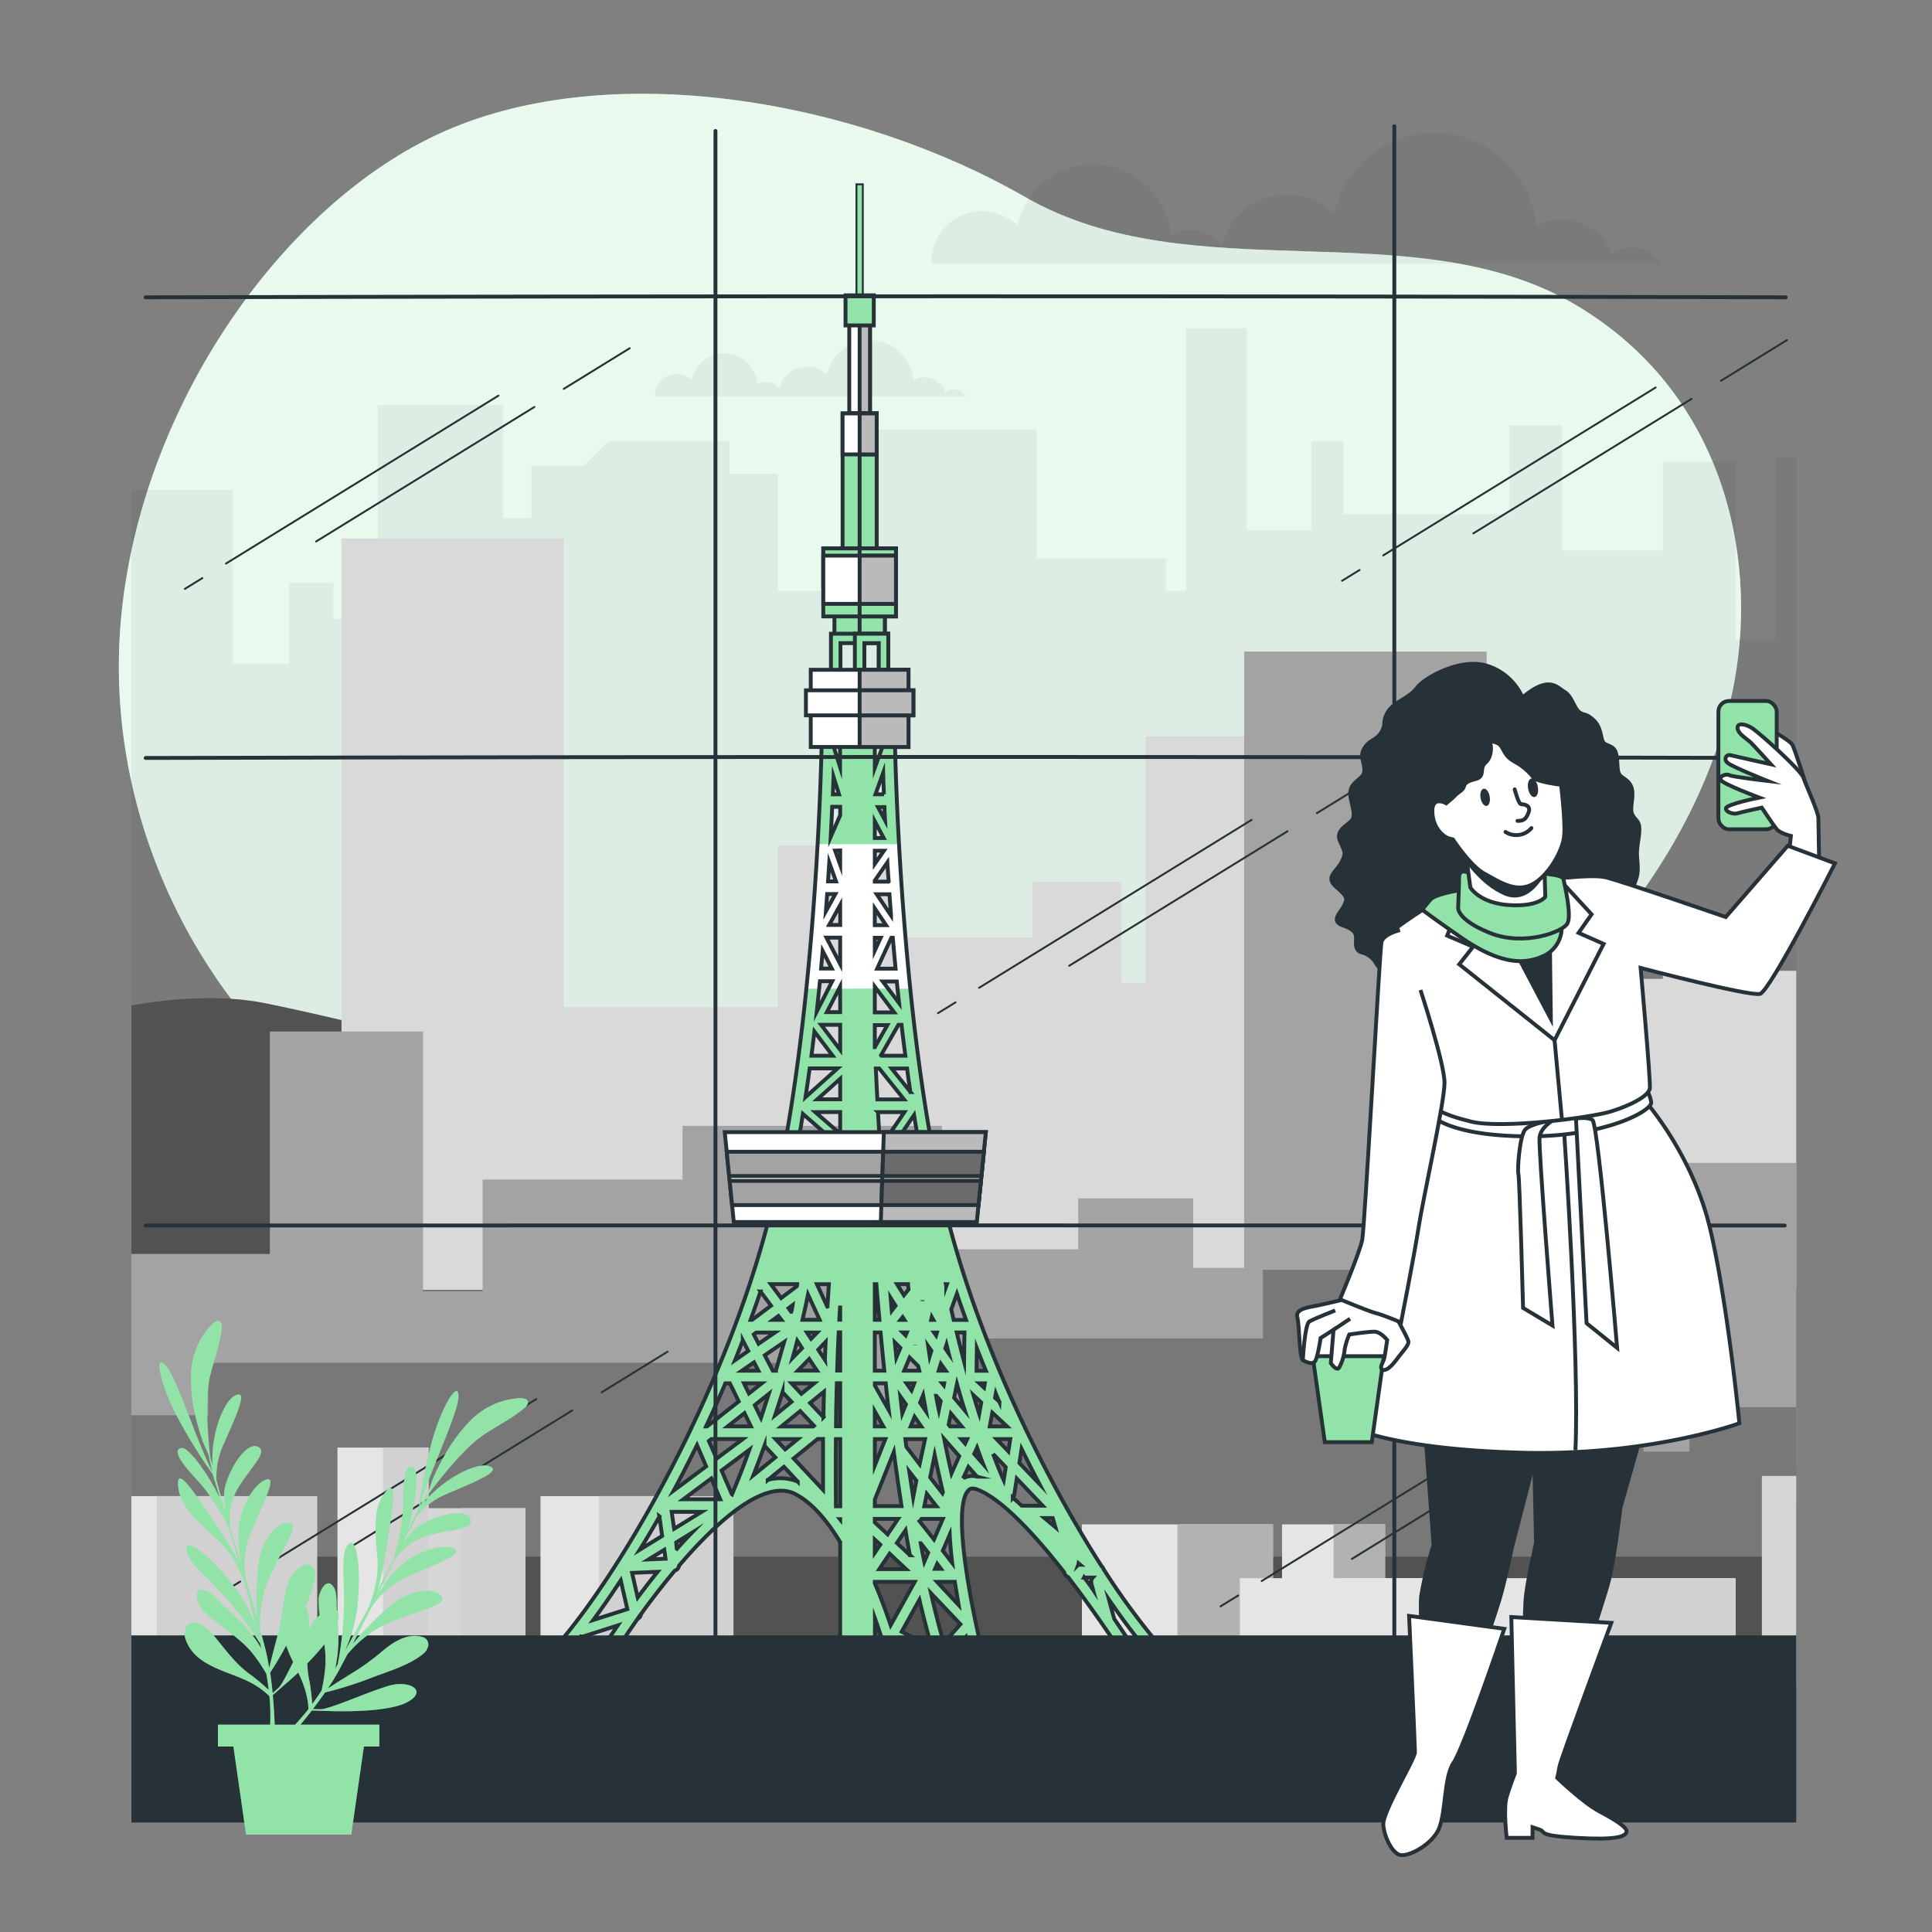 <svg xmlns="http://www.w3.org/2000/svg" viewBox="0 0 500 500"><rect x="0" y="0" width="500" height="500" fill="#808080" stroke="none"/><g id="background-simple"><path d="M100.47,295.92c70.23,57.07,184.88,36.67,255.91-4.26,47.19-27.2,84.1-69.27,92.5-115.4,6.16-33.79-3.64-75.2-41.07-97.34C366.1,54.25,308.5,75.81,265.33,51s-104.76-35.73-148-18S35.76,105.35,31.2,161.54c-2.6,32,6.24,65.56,26.47,94.06,11.12,15.67,26.48,26.82,41.94,39.62Z" style="fill:#92E3A9"></path><path d="M100.47,295.92c70.23,57.07,184.88,36.67,255.91-4.26,47.19-27.2,84.1-69.27,92.5-115.4,6.16-33.79-3.64-75.2-41.07-97.34C366.1,54.25,308.5,75.81,265.33,51s-104.76-35.73-148-18S35.76,105.35,31.2,161.54c-2.6,32,6.24,65.56,26.47,94.06,11.12,15.67,26.48,26.82,41.94,39.62Z" style="fill:#fff;opacity:0.8"></path></g><g id="Clouds"><path d="M422.33,64.06a8.53,8.53,0,0,0-5.24,1.79,13.55,13.55,0,0,0-19.49-7.38,26.52,26.52,0,0,0-52.34-3.19,17.25,17.25,0,0,0-28.9,8.36,10.28,10.28,0,0,0-13.31-2.82,20.12,20.12,0,0,0-39.71-2.42,13.09,13.09,0,0,0-22.27,9.33c0,.17,0,.33,0,.49h188.6A8.6,8.6,0,0,0,422.33,64.06Z" style="opacity:0.05"></path><path d="M246.92,100.78a3.68,3.68,0,0,0-2.23.76,5.81,5.81,0,0,0-8.32-3.15A11.33,11.33,0,0,0,214,97a7.37,7.37,0,0,0-12.34,3.57A4.38,4.38,0,0,0,196,99.4a8.59,8.59,0,0,0-17-1,5.59,5.59,0,0,0-9.51,4c0,.07,0,.14,0,.21h80.53A3.69,3.69,0,0,0,246.92,100.78Z" style="opacity:0.05"></path></g><g id="Landscape"><polygon points="464.86 118.42 459.63 118.42 459.63 165.48 449.18 165.48 449.18 119.47 430.35 119.47 430.35 142.47 404.21 142.47 404.21 110.06 390.61 110.06 390.61 133.06 347.74 133.06 347.74 114.24 339.37 114.24 339.37 137.25 322.64 137.25 322.64 84.96 306.95 84.96 306.95 152.93 301.72 152.93 301.72 144.56 268.26 144.56 268.26 111.1 218.06 111.1 218.06 152.93 201.32 152.93 201.32 122.6 188.78 122.6 188.78 114.24 157.4 114.24 151.13 120.51 137.53 120.51 137.53 134.11 130.21 134.11 130.21 104.83 97.79 104.83 97.79 160.25 86.29 160.25 86.29 150.84 74.79 150.84 74.79 171.76 60.15 171.76 60.15 126.79 34 126.79 34 364.18 464.86 364.18 464.86 118.42" style="opacity:0.05"></polygon><path d="M68.51,259.6c-12-2.39-25.29-1-34.51.59V346.4H138.58V276.33S89.43,263.78,68.51,259.6Z" style="fill:#525252"></path><polygon points="464.86 251.24 453.36 251.24 453.36 238.69 430.35 238.69 430.35 253.33 405.25 253.33 405.25 241.82 362.38 241.82 362.38 190.58 296.49 190.58 296.49 254.37 290.22 254.37 290.22 228.23 267.21 228.23 267.21 242.58 232.76 242.58 232.76 218.82 201.32 218.82 201.32 260.65 145.9 260.65 145.9 139.34 88.38 139.34 88.38 333.85 464.86 333.85 464.86 251.24" style="fill:#d9d9d9"></polygon><rect x="34" y="378.82" width="430.86" height="57.52" style="fill:#525252"></rect><polygon points="431.4 300.96 431.4 315.03 417.8 315.03 417.8 300.96 384.75 300.96 384.75 168.62 321.99 168.62 321.99 328.12 308.78 328.12 308.78 310.13 279.05 310.13 279.05 323.32 244.13 323.32 243.81 291.38 176.65 291.38 176.65 305.27 124.9 305.27 124.9 334.11 109.48 334.11 109.48 266.96 69.84 266.96 69.84 324.52 34 324.52 34 373.69 70.94 373.69 70.94 372.32 99.57 372.32 99.57 374.89 131.5 374.89 131.5 373.69 177.75 373.69 177.75 369.47 244.13 369.47 244.13 372.49 280.15 372.49 280.15 371.29 323.09 371.29 323.09 370.09 373.74 370.09 373.74 389.28 464.86 389.28 464.86 300.96 431.4 300.96" style="fill:#a3a3a3"></polygon><polygon points="464.86 364.18 437.22 364.18 437.22 375.68 425.33 375.68 425.33 352.68 393.76 352.68 393.76 364.18 377.02 364.18 377.02 328.62 326.83 328.62 326.83 346.4 251.52 346.4 251.52 366.27 225.38 366.27 225.38 352.68 53.87 352.68 53.87 366.27 34 366.27 34 402.87 464.86 402.87 464.86 364.18" style="fill:#787878"></polygon><rect x="102.9" y="390.32" width="33.08" height="46.01" style="fill:#d6d6d6"></rect><rect x="119.44" y="390.32" width="16.54" height="46.01" style="fill:#d1d1d1"></rect><rect x="331.79" y="394.51" width="26.67" height="41.83" style="fill:#e5e5e5"></rect><rect x="345.12" y="394.51" width="13.33" height="41.83" style="fill:#b2b2b2"></rect><rect x="280" y="394.51" width="49.45" height="41.83" style="fill:#e5e5e5"></rect><rect x="304.73" y="394.51" width="24.73" height="41.83" style="fill:#b2b2b2"></rect><rect x="320.87" y="408.43" width="53.33" height="27.91" style="fill:#e5e5e5"></rect><rect x="347.54" y="408.43" width="26.67" height="27.91" style="fill:#e5e5e5"></rect><rect x="374.4" y="408.43" width="74.77" height="27.91" style="fill:#e5e5e5"></rect><rect x="411.79" y="408.43" width="37.39" height="27.91" style="fill:#d1d1d1"></rect><rect x="455.97" y="381.96" width="8.89" height="54.38" style="fill:#d6d6d6"></rect><rect x="87.34" y="374.64" width="23.56" height="61.7" style="fill:#e5e5e5"></rect><rect x="99.12" y="374.64" width="11.78" height="61.7" style="fill:#d1d1d1"></rect><rect x="139.88" y="387.19" width="30.32" height="49.15" style="fill:#e5e5e5"></rect><rect x="155.04" y="387.19" width="34.78" height="49.15" style="fill:#d1d1d1"></rect><rect x="34" y="387.19" width="24.69" height="49.15" style="fill:#e5e5e5"></rect><rect x="40.59" y="387.19" width="41.51" height="49.15" style="fill:#d1d1d1"></rect></g><g id="senso-ji-temple"><rect x="219.79" y="82.76" width="5.36" height="24.15" style="fill:#fff;stroke:#263238;stroke-miterlimit:10"></rect><rect x="222.47" y="82.76" width="2.68" height="24.15" style="fill:#bababa;stroke:#263238;stroke-miterlimit:10"></rect><rect x="218.06" y="107" width="8.83" height="35.2" style="fill:#92E3A9;stroke:#263238;stroke-miterlimit:10"></rect><rect x="222.47" y="107" width="4.41" height="35.2" style="fill:#92E3A9;stroke:#263238;stroke-miterlimit:10"></rect><rect x="213.07" y="141.93" width="18.81" height="9.81" style="fill:#92E3A9;stroke:#263238;stroke-miterlimit:10"></rect><rect x="222.47" y="141.93" width="9.4" height="9.81" style="fill:#92E3A9;stroke:#263238;stroke-miterlimit:10"></rect><rect x="215.95" y="141.93" width="13.05" height="23.13" style="fill:#92E3A9;stroke:#263238;stroke-miterlimit:10"></rect><rect x="222.47" y="141.93" width="6.52" height="23.13" style="fill:#92E3A9;stroke:#263238;stroke-miterlimit:10"></rect><rect x="213.07" y="141.93" width="18.81" height="17.6" style="fill:#92E3A9;stroke:#263238;stroke-miterlimit:10"></rect><rect x="222.47" y="141.93" width="9.4" height="17.6" style="fill:#92E3A9;stroke:#263238;stroke-miterlimit:10"></rect><rect x="213.07" y="143.8" width="18.81" height="12.48" style="fill:#fff;stroke:#263238;stroke-miterlimit:10"></rect><rect x="222.47" y="143.8" width="9.4" height="12.48" style="fill:#bababa;stroke:#263238;stroke-miterlimit:10"></rect><path d="M229.89,176H215.05V164h14.84Zm-12.38-2.46h9.92v-7.1h-9.92Z" style="fill:#92E3A9;stroke:#263238;stroke-miterlimit:10"></path><path d="M229.89,176h-8.65V164h8.65Zm-6.19-2.46h3.73v-7.1H223.7Z" style="fill:#92E3A9;stroke:#263238;stroke-miterlimit:10"></path><rect x="218.06" y="107" width="8.83" height="10.6" style="fill:#fff;stroke:#263238;stroke-miterlimit:10"></rect><rect x="222.47" y="107" width="4.41" height="10.6" style="fill:#bababa;stroke:#263238;stroke-miterlimit:10"></rect><rect x="221.65" y="47.7" width="1.64" height="29.71" style="fill:#92E3A9;stroke:#263238;stroke-miterlimit:10;stroke-width:0.5px"></rect><rect x="218.82" y="76.43" width="7.31" height="7.79" style="fill:#92E3A9;stroke:#263238;stroke-miterlimit:10"></rect><path d="M295,424.84h4.25a183.91,183.91,0,0,1-13.65-18.74,1.56,1.56,0,0,0-.49-.75c-15.78-24.58-33.39-60.88-41.3-96C232.52,259.29,231.58,190.64,231.57,190l-3.28,0c0,.09,0,1.26.06,3.35l-1.95,5.36V185.48h-9v13l-1.51-4.78h0c.06-2.28.08-3.59.08-3.68l-3.28,0c0,.69-.95,69.33-12.27,119.45C190,355.62,162.72,404,145,424.84h4.25l1.07-1.35a1.57,1.57,0,0,0,.3.05,1.42,1.42,0,0,0,.5-.08l8.75-2.8c-1.46,2.13-2.44,3.63-2.79,4.18H161c1.16-1.76,2.52-3.75,4-5.87a1.62,1.62,0,0,0,.9-1.25c2.57-3.56,5.54-7.43,8.72-11.22a1.59,1.59,0,0,0,1.12-1.31c10.25-12,22.36-22.53,30.07-18.53,4.4,2.28,8.29,6.92,11.63,12.45v25.73h9v-6c.76,2.12,1.43,4.14,2,6h10l-5.09-2.55,4.6-8.27c.89,3.85,1.82,7.47,2.8,10.82h3.42c-1.13-3.8-2.2-8-3.22-12.49l7.6,8-4,4.53h4.36l1.05-1.21c.09.41.18.82.27,1.21h3.38c-3.68-16-6.74-35.81-2.86-39.29.22-.2.74-.66,2.25-.07,6.47,2.53,15.07,12,22.41,21.38a1.6,1.6,0,0,0,1,1.24c3.5,4.54,6.66,9,9.1,12.51l0,0c1.11,1.61,2.07,3,2.84,4.19h3.94c-.85-1.3-2.2-3.36-3.93-5.88L287,414C289.8,418.08,292.5,421.71,295,424.84Zm-42.87-48.58.73-1.61c.56,1.56,1.09,3,1.58,4.24ZM243.5,406H242l.55-1.28Zm-17.1-7.55,1.41,1.31-1.41,2.07Zm-21-21,6.21-5.05H213c0,5.26,0,9.82,0,13.16Zm-16,9.26-2.65-6.15,7.17-5.35C192,380.64,190.31,384.67,189.44,386.74Zm-14.25,14.08L175,399.2l4-2.48C177.75,398,176.49,399.37,175.19,400.82Zm-4.51-8.37.73,5.08-5.8,3.57Q168.15,396.94,170.68,392.45ZM180.39,374l2.36,5.5-8.39,6.25C176.4,382,178.41,378,180.39,374Zm11.85-27.11,1.41,2.73L190.24,352Q191.26,349.45,192.24,346.9Zm19.88-5.33h-4.44c.51-2.15,1-4.33,1.43-6.52Zm1,25.21-3.47-3.68,3.59-2.93C213.18,362.43,213.14,364.64,213.11,366.78ZM206.33,347l1.24,1.9-2.43,2.51C205.55,350,205.94,348.48,206.33,347Zm2.52-2.14h2.63l-1.57,1.62Zm.57,6.85,2,3h-4.92Zm1.27,6.31-3.3,2.69L204.86,358Zm2.8-6.1-1.73-2.63,1.91-2C213.6,348.84,213.54,350.37,213.49,351.91Zm-12.7,2.82H200l-2.07-4,5-3.42C202.19,349.82,201.5,352.32,200.79,354.73Zm-4.52,0H192l3.15-2.16Zm6.25,5.58,2.32,2.47-4.23,3.44C201.24,364.33,201.88,362.35,202.52,360.31Zm4.57,4.87,3.58,3.81-.19.16h-8.26Zm7-27.06-2.67-5.78h3.09C214.4,334.21,214.27,336.15,214.14,338.12Zm-9.35,1.35-.67-.91,1.06-.8C205.06,338.33,204.92,338.9,204.79,339.47Zm-2.52,2.1h-2.14l1.37-1Zm-1.67,3.28-4.23,2.9-1.24-2.42.64-.48ZM197.15,358l-3.33,2.62L192.54,358Zm1.79,2.77c-.69,2.15-1.36,4.21-2,6.17l-1.61-3.3Zm-4.61,8.37h-6l4.34-3.42Zm-2.08,3.28-6.79,5.06-2-4.55.65-.51Zm-18.42,18.84h7.76l-7.13,4.39ZM186.4,388h-9.53l7.22-5.38Zm-14.49,13.09.33,2.3-4.38.19Zm25.94-26.92,2.8,3-5.66,4.6C195.84,379.59,196.81,377,197.85,374.16Zm2.87-1.73h5.73l-3.25,2.65Zm15.61,17.38c0-2.88-.08-9.32,0-17.38h1.12v17.38Zm1.11-45v9.88h-.78c.1-3.28.23-6.61.39-9.88Zm-.22-3.28c.06-1.23.14-2.44.22-3.64v3.64Zm.22,16.44v11.14h-1.08c0-3.53.11-7.29.21-11.14Zm0-118.6h-2.85l2.85-5.16Zm0,3.28v6.84l-3.55-6.84Zm0,19.28H214l3.41-6.61Zm0,3.28v6.49l-4.94-6.49Zm0-45.12v3.71l-1.32-3.67,0,0Zm0-9.12-2.45,5.6c.15-2.76.27-5.35.38-7.77h2.07Zm-1.08,17.12H214.3c.11-1.67.21-3.29.31-4.88Zm-.17,3.28-2.44,4.43c.11-1.5.22-3,.32-4.43Zm-.93,19.28h-2.77c.14-1.53.28-3,.41-4.55Zm.12,3.28-4,7.84q.43-4,.82-7.84Zm.11,19.28H210c.27-2.09.52-4.17.77-6.25Zm1.27,3.28-8.3,7.44q.57-3.71,1.08-7.44Zm.68,2.7v5.3h-5.92Zm0,8.59v5.63L211,287.82Zm15.87-22.57q.47,4,1,8h-6.2l-.1-.12,4.49-7.88Zm25.35,97.6-1.15-1.07.2-1.09C258,361.41,258.34,362.14,258.66,362.85Zm13.79,30.06.69,2.36-2.82-2.36ZM231.06,242.69q.33,3.93.72,8H227l3.68-8ZM226.4,271v-5.7h3.25l-3.24,5.7Zm0-9v-6.63l5,6.63Zm0-16v-3.3h1.52Zm12.37,90.59,0,.13,0-.23ZM249.68,365l-2.75-3.28.73-3.52C248.35,360.63,249,362.89,249.68,365Zm6.47,4.15.66-3.54,3.8,3.54Zm-2.73-3.27c-.48-1.52-1-3.1-1.48-4.79l2,1.87Zm-9.17-7.38-.41-.49h.51Zm-7.92,29c-.33-2.17-.65-4.39-1-6.63l1.82,2.33Zm3.53-.89,2.5,3.21h-3.15ZM226.4,365.27l2.19,3.88H226.4Zm12.5-4.18c.25,1.41.5,2.79.74,4.14L238.11,363Zm-3-1.26L234.6,358h2Zm2-5.1H234l1.42-3.39,2.21,2.21Zm-5.93-3.43c-.13-1.29-.25-2.58-.38-3.88l1.42,1.42Zm2.48,12.16-.94,2.3c-.16-1.44-.33-2.89-.49-4.35Zm2.24,3.2,1.73,2.49h-2.74Zm.2-18.58,0-.05v.08Zm-2.2-3.23-.31.72-.72-.72Zm-.12,29.58c-.09-.67-.17-1.33-.26-2h5.09L238,378.94Zm7.74-13.19,1.14,1.36-.48,2.31C242.7,363.71,242.48,362.49,242.26,361.24Zm.63-6.51.54-1.78,1.27,1.78ZM240.6,351c-.13-.85-.25-1.72-.38-2.59l.82,1.16Zm1.14-6.14h.74l-.22.74Zm-.75-3.28.16-.72.4.72Zm-6.93,0h-1l.55-.69Zm-3.27-2.39c-.1-1.09-.19-2.18-.28-3.27l1.26,2ZM230,364.92l-3.58-6.34V358h2.81C229.46,360.34,229.71,362.64,230,364.92Zm-3.58,7.51h2.71l-2.71,6.77Zm0,15.63,4.9-12.28c.63,4.81,1.3,9.5,2,14H226.4Zm9.08,14.42-3.38-3.16,2.23-3.28C234.7,398.23,235.09,400.38,235.48,402.48Zm2.81-3.07,1.9,2.42-1,2.34C238.88,402.62,238.58,401,238.29,399.41Zm-.32-5.72a1.64,1.64,0,0,0,.51-.6H244l-2.29,5.31Zm5.92-7.25-3.18-4.08,1.16-5.8c.79,3.77,1.52,7,2.13,9.63Zm1.6-17.76.59-2.86,2.78,3.33h-3Zm15.95,3.75-.5,3.18-3.05-3.18Zm2.92,2.55q2.26,4.59,4.57,9l-5.14-5.37Zm-9.7-15.84L253.45,358h1.42Zm-5.18-6.79q-.94-3.56-1.9-7.5h2ZM244.65,349l.31-1c.19.76.37,1.51.56,2.24ZM233.93,335.2l-1.79-2.86H235c0,.45.09.9.14,1.35Zm-5.07,19.53H226.4v-9.88h1.49C228.2,348.17,228.53,351.47,228.86,354.73Zm-2.46-13.16v-9.23h.4q.38,4.64.8,9.23Zm.83-53.75h6.83l-6.3,9.26C227.58,294,227.4,290.88,227.23,287.82Zm-.17-3.29c-.14-2.69-.27-5.35-.4-8h.9l6.41,8ZM228.45,254h3.64c.19,1.86.39,3.74.6,5.62Zm2.15-17.06-3.7-5.5h3.29C230.32,233.2,230.46,235.05,230.6,236.91Zm-.63-8.78H226.4v-.27l3.25-4.69C229.75,224.79,229.85,226.43,230,228.13Zm-1.27-11.29h-2.3v-4.3Zm-1.48-8h1.68c0,1.11.1,2.26.16,3.45Zm1.55,11.29-2.37,3.4v-3.4Zm.54,19.28H226.4v-4.32ZM226.4,393.09h6l-2.68,4L226.4,394Zm3.84,9,4.24,4h-6.93Zm15.55-4.93c.11,2.33.34,4.8.65,7.33L244,401.33Zm.46-15.86c-.58-2.59-1.22-5.56-1.88-8.85h0l3.87,4.4Zm2.54-8.85h1.51l-.52,1.13Zm8.22,3.83,3.28,3.42-.53,3.36C259,381.41,258.1,379.15,257,376.26Zm5.47,10.54.66-4.15,6.69,7h-5.41c-.78-.73-1.55-1.42-2.31-2.06A1.63,1.63,0,0,0,262.48,386.8Zm16.57,18.14a2,2,0,0,0,.09-.35l.42.35Zm-26.32-50.21.08-5.8c.77,1.95,1.54,3.88,2.34,5.8Zm-5.92-13.16c-.21-.89-.42-1.83-.62-2.75l1.46-4q1.14,3.39,2.36,6.75Zm-1.74-9.23-.18.5c0-.17-.08-.33-.11-.5ZM241,311.55l-12.27.55c-.33-4.88-.62-9.73-.91-14.55l1.8,1.22,6.94-10.2c1.19,7.38,2.55,14.65,4.11,21.56Zm-5.35-28.91-4.89-6.11h4C235,278.57,235.31,280.61,235.61,282.64Zm-6.85-77.08h-2.23l2-5.56C228.61,201.68,228.67,203.53,228.76,205.56Zm-11.66,0h-1.59c.06-1.61.12-3.11.17-4.51ZM203.63,310.13c1.58-7,3-14.37,4.16-21.85l9.65,8.44V312.6l-14.54.65C203.15,312.21,203.4,311.17,203.63,310.13Zm2.69,22.21c0,.18-.08.36-.11.54l-4.05,3.05-2.67-3.59Zm-9.51,1.89,2.73,3.67-4.87,3.67h-.42C195.14,339.13,196,336.69,196.81,334.23ZM187.73,358h1.16l2.29,4.7L183,369.15h-.28Q185.3,363.69,187.73,358Zm-27.08,51,1.7,7.44-8.8,2.81C155.84,416.13,158.22,412.7,160.65,409Zm2.93-1.94,6.6-.28c-1.86,2.3-3.59,4.55-5.15,6.65Zm35.1-24,4.21-3.44,3.56,3.81A12.21,12.21,0,0,0,198.68,383Zm18.68,10.09h.08v.1Zm13.14,27.45c-1.13-3.37-2.49-7.09-4.1-10.86v-.36h10.33Zm12-11.22h4.34a1.17,1.17,0,0,0,.26,0c.32,2,.67,4,1,6Zm6.74-26.75,1.39-3,2.22,2.52A4.86,4.86,0,0,0,249.27,382.57Zm31.31,25.65h2.27a1.66,1.66,0,0,0-.37,1.52l.43,1.61C282.16,410.33,281.38,409.28,280.58,408.22Z" style="fill:#92E3A9"></path><path d="M226.4,255.83v-.49l.37.49h3.09L228.45,254h3.64c.07.62.14,1.24.2,1.86h3.29c-1.4-13.67-2.32-26.63-2.92-37.38H211.6c-.6,10.75-1.51,23.71-2.91,37.38H212c.06-.61.13-1.24.19-1.86h3.21l-1,1.86h2.77l.25-.47v.47Zm4.66-13.14q.33,3.93.72,8H227l3.68-8Zm-.46-5.78-3.7-5.5h3.29C230.32,233.2,230.46,235.05,230.6,236.91Zm-4.2-16.78h2.37l-2.37,3.4Zm0,7.73,3.25-4.69c.1,1.61.2,3.26.32,5H226.4Zm0,7.23,2.91,4.32H226.4Zm0,7.6h1.52L226.4,246Zm-9-3.28h-2.85l2.85-5.16Zm-1.3-19.28h1.3v3.71l-1.32-3.67Zm-1.53,3.12,1.75,4.88H214.3C214.41,226.46,214.51,224.84,214.61,223.25Zm-.54,8.16h2.12l-2.44,4.43C213.86,234.34,214,232.86,214.07,231.41Zm-1.58,19.28c.14-1.53.28-3,.41-4.55l2.36,4.55Zm1.4-8h3.55v6.84Z" style="fill:#fff"></path><path d="M295,424.84h4.25a183.91,183.91,0,0,1-13.65-18.74,1.56,1.56,0,0,0-.49-.75c-15.78-24.58-33.39-60.88-41.3-96C232.52,259.29,231.58,190.64,231.57,190l-3.28,0c0,.09,0,1.26.06,3.35l-1.95,5.36V185.48h-9v13l-1.51-4.78h0c.06-2.28.08-3.59.08-3.68l-3.28,0c0,.69-.95,69.33-12.27,119.45C190,355.62,162.72,404,145,424.84h4.25l1.07-1.35a1.57,1.57,0,0,0,.3.05,1.42,1.42,0,0,0,.5-.08l8.75-2.8c-1.46,2.13-2.44,3.63-2.79,4.18H161c1.16-1.76,2.52-3.75,4-5.87a1.62,1.62,0,0,0,.9-1.25c2.57-3.56,5.54-7.43,8.72-11.22a1.59,1.59,0,0,0,1.12-1.31c10.25-12,22.36-22.53,30.07-18.53,4.4,2.28,8.29,6.92,11.63,12.45v25.73h9v-6c.76,2.12,1.43,4.14,2,6h10l-5.09-2.55,4.6-8.27c.89,3.85,1.82,7.47,2.8,10.82h3.42c-1.13-3.8-2.2-8-3.22-12.49l7.6,8-4,4.53h4.36l1.05-1.21c.09.41.18.82.27,1.21h3.38c-3.68-16-6.74-35.81-2.86-39.29.22-.2.74-.66,2.25-.07,6.47,2.53,15.07,12,22.41,21.38a1.6,1.6,0,0,0,1,1.24c3.5,4.54,6.66,9,9.1,12.51l0,0c1.11,1.61,2.07,3,2.84,4.19h3.94c-.85-1.3-2.2-3.36-3.93-5.88L287,414C289.8,418.08,292.5,421.71,295,424.84Zm-42.87-48.58.73-1.61c.56,1.56,1.09,3,1.58,4.24ZM243.5,406H242l.55-1.28Zm-17.1-7.55,1.41,1.31-1.41,2.07Zm-21-21,6.21-5.05H213c0,5.26,0,9.82,0,13.16Zm-16,9.26-2.65-6.15,7.17-5.35C192,380.64,190.31,384.67,189.44,386.74Zm-14.25,14.08L175,399.2l4-2.48C177.75,398,176.49,399.37,175.19,400.82Zm-4.51-8.37.73,5.08-5.8,3.57Q168.15,396.94,170.68,392.45ZM180.39,374l2.36,5.5-8.39,6.25C176.4,382,178.41,378,180.39,374Zm11.85-27.11,1.41,2.73L190.24,352Q191.26,349.45,192.24,346.9Zm19.88-5.33h-4.44c.51-2.15,1-4.33,1.43-6.52Zm1,25.21-3.47-3.68,3.59-2.93C213.18,362.43,213.14,364.64,213.11,366.78ZM206.33,347l1.24,1.9-2.43,2.51C205.55,350,205.94,348.48,206.33,347Zm2.52-2.14h2.63l-1.57,1.62Zm.57,6.85,2,3h-4.92Zm1.27,6.31-3.3,2.69L204.86,358Zm2.8-6.1-1.73-2.63,1.91-2C213.6,348.84,213.54,350.37,213.49,351.91Zm-12.7,2.82H200l-2.07-4,5-3.42C202.19,349.82,201.5,352.32,200.79,354.73Zm-4.52,0H192l3.15-2.16Zm6.25,5.58,2.32,2.47-4.23,3.44C201.24,364.33,201.88,362.35,202.52,360.31Zm4.57,4.87,3.58,3.81-.19.16h-8.26Zm7-27.06-2.67-5.78h3.09C214.4,334.21,214.27,336.15,214.14,338.12Zm-9.35,1.35-.67-.91,1.06-.8C205.06,338.33,204.92,338.9,204.79,339.47Zm-2.52,2.1h-2.14l1.37-1Zm-1.67,3.28-4.23,2.9-1.24-2.42.64-.48ZM197.15,358l-3.33,2.62L192.54,358Zm1.79,2.77c-.69,2.15-1.36,4.21-2,6.17l-1.61-3.3Zm-4.61,8.37h-6l4.34-3.42Zm-2.08,3.28-6.79,5.06-2-4.55.65-.51Zm-18.42,18.84h7.76l-7.13,4.39ZM186.4,388h-9.53l7.22-5.38Zm-14.49,13.09.33,2.3-4.38.19Zm25.94-26.92,2.8,3-5.66,4.6C195.84,379.59,196.81,377,197.85,374.16Zm2.87-1.73h5.73l-3.25,2.65Zm15.61,17.38c0-2.88-.08-9.32,0-17.38h1.12v17.38Zm1.11-45v9.88h-.78c.1-3.28.23-6.61.39-9.88Zm-.22-3.28c.06-1.23.14-2.44.22-3.64v3.64Zm.22,16.44v11.14h-1.08c0-3.53.11-7.29.21-11.14Zm0-118.6h-2.85l2.85-5.16Zm0,3.28v6.84l-3.55-6.84Zm0,19.28H214l3.41-6.61Zm0,3.28v6.49l-4.94-6.49Zm0-45.12v3.71l-1.32-3.67,0,0Zm0-9.12-2.45,5.6c.15-2.76.27-5.35.38-7.77h2.07Zm-1.08,17.12H214.3c.11-1.67.21-3.29.31-4.88Zm-.17,3.28-2.44,4.43c.11-1.5.22-3,.32-4.43Zm-.93,19.28h-2.77c.14-1.53.28-3,.41-4.55Zm.12,3.28-4,7.84q.43-4,.82-7.84Zm.11,19.28H210c.27-2.09.52-4.17.77-6.25Zm1.27,3.28-8.3,7.44q.57-3.71,1.08-7.44Zm.68,2.7v5.3h-5.92Zm0,8.59v5.63L211,287.82Zm15.87-22.57q.47,4,1,8h-6.2l-.1-.12,4.49-7.88Zm25.35,97.6-1.15-1.07.2-1.09C258,361.41,258.34,362.14,258.66,362.85Zm13.79,30.06.69,2.36-2.82-2.36ZM231.06,242.69q.33,3.93.72,8H227l3.68-8ZM226.4,271v-5.7h3.25l-3.24,5.7Zm0-9v-6.63l5,6.63Zm0-16v-3.3h1.52Zm12.37,90.59,0,.13,0-.23ZM249.68,365l-2.75-3.28.73-3.52C248.35,360.63,249,362.89,249.68,365Zm6.47,4.15.66-3.54,3.8,3.54Zm-2.73-3.27c-.48-1.52-1-3.1-1.48-4.79l2,1.87Zm-9.17-7.38-.41-.49h.51Zm-7.92,29c-.33-2.17-.65-4.39-1-6.63l1.82,2.33Zm3.53-.89,2.5,3.21h-3.15ZM226.4,365.27l2.19,3.88H226.4Zm12.5-4.18c.25,1.41.5,2.79.74,4.14L238.11,363Zm-3-1.26L234.6,358h2Zm2-5.1H234l1.42-3.39,2.21,2.21Zm-5.93-3.43c-.13-1.29-.25-2.58-.38-3.88l1.42,1.42Zm2.48,12.16-.94,2.3c-.16-1.44-.33-2.89-.49-4.35Zm2.24,3.2,1.73,2.49h-2.74Zm.2-18.58,0-.05v.08Zm-2.2-3.23-.31.72-.72-.72Zm-.12,29.58c-.09-.67-.17-1.33-.26-2h5.09L238,378.94Zm7.74-13.19,1.14,1.36-.48,2.31C242.7,363.71,242.48,362.49,242.26,361.24Zm.63-6.51.54-1.78,1.27,1.78ZM240.6,351c-.13-.85-.25-1.72-.38-2.59l.82,1.16Zm1.14-6.14h.74l-.22.74Zm-.75-3.28.16-.72.4.72Zm-6.93,0h-1l.55-.69Zm-3.27-2.39c-.1-1.09-.19-2.18-.28-3.27l1.26,2ZM230,364.92l-3.58-6.34V358h2.81C229.46,360.34,229.71,362.64,230,364.92Zm-3.58,7.51h2.71l-2.71,6.77Zm0,15.63,4.9-12.28c.63,4.81,1.3,9.5,2,14H226.4Zm9.08,14.42-3.38-3.16,2.23-3.28C234.7,398.23,235.09,400.38,235.48,402.48Zm2.81-3.07,1.9,2.42-1,2.34C238.88,402.62,238.58,401,238.29,399.41Zm-.32-5.72a1.64,1.64,0,0,0,.51-.6H244l-2.29,5.31Zm5.92-7.25-3.18-4.08,1.16-5.8c.79,3.77,1.52,7,2.13,9.63Zm1.6-17.76.59-2.86,2.78,3.33h-3Zm15.95,3.75-.5,3.18-3.05-3.18Zm2.92,2.55q2.26,4.59,4.57,9l-5.14-5.37Zm-9.7-15.84L253.45,358h1.42Zm-5.18-6.79q-.94-3.56-1.9-7.5h2ZM244.65,349l.31-1c.19.76.37,1.51.56,2.24ZM233.93,335.2l-1.79-2.86H235c0,.45.09.9.14,1.35Zm-5.07,19.53H226.4v-9.88h1.49C228.2,348.17,228.53,351.47,228.86,354.73Zm-2.46-13.16v-9.23h.4q.38,4.64.8,9.23Zm.83-53.75h6.83l-6.3,9.26C227.58,294,227.4,290.88,227.23,287.82Zm-.17-3.29c-.14-2.69-.27-5.35-.4-8h.9l6.41,8ZM228.45,254h3.64c.19,1.86.39,3.74.6,5.62Zm2.15-17.06-3.7-5.5h3.29C230.32,233.2,230.46,235.05,230.6,236.91Zm-.63-8.78H226.4v-.27l3.25-4.69C229.75,224.79,229.85,226.43,230,228.13Zm-1.27-11.29h-2.3v-4.3Zm-1.48-8h1.68c0,1.11.1,2.26.16,3.45Zm1.55,11.29-2.37,3.4v-3.4Zm.54,19.28H226.4v-4.32ZM226.4,393.09h6l-2.68,4L226.4,394Zm3.84,9,4.24,4h-6.93Zm15.55-4.93c.11,2.33.34,4.8.65,7.33L244,401.33Zm.46-15.86c-.58-2.59-1.22-5.56-1.88-8.85h0l3.87,4.4Zm2.54-8.85h1.51l-.52,1.13Zm8.22,3.83,3.28,3.42-.53,3.36C259,381.41,258.1,379.15,257,376.26Zm5.47,10.54.66-4.15,6.69,7h-5.41c-.78-.73-1.55-1.42-2.31-2.06A1.63,1.63,0,0,0,262.48,386.8Zm16.57,18.14a2,2,0,0,0,.09-.35l.42.35Zm-26.32-50.21.08-5.8c.77,1.95,1.54,3.88,2.34,5.8Zm-5.92-13.16c-.21-.89-.42-1.83-.62-2.75l1.46-4q1.14,3.39,2.36,6.75Zm-1.74-9.23-.18.5c0-.17-.08-.33-.11-.5ZM241,311.55l-12.27.55c-.33-4.88-.62-9.73-.91-14.55l1.8,1.22,6.94-10.2c1.19,7.38,2.55,14.65,4.11,21.56Zm-5.35-28.91-4.89-6.11h4C235,278.57,235.31,280.61,235.61,282.64Zm-6.85-77.08h-2.23l2-5.56C228.61,201.68,228.67,203.53,228.76,205.56Zm-11.66,0h-1.59c.06-1.61.12-3.11.17-4.51ZM203.63,310.13c1.58-7,3-14.37,4.16-21.85l9.65,8.44V312.6l-14.54.65C203.15,312.21,203.4,311.17,203.63,310.13Zm2.69,22.21c0,.18-.08.36-.11.54l-4.05,3.05-2.67-3.59Zm-9.51,1.89,2.73,3.67-4.87,3.67h-.42C195.14,339.13,196,336.69,196.81,334.23ZM187.73,358h1.16l2.29,4.7L183,369.15h-.28Q185.3,363.69,187.73,358Zm-27.08,51,1.7,7.44-8.8,2.81C155.84,416.13,158.22,412.7,160.65,409Zm2.93-1.94,6.6-.28c-1.86,2.3-3.59,4.55-5.15,6.65Zm35.1-24,4.21-3.44,3.56,3.81A12.21,12.21,0,0,0,198.68,383Zm18.68,10.09h.08v.1Zm13.14,27.45c-1.13-3.37-2.49-7.09-4.1-10.86v-.36h10.33Zm12-11.22h4.34a1.17,1.17,0,0,0,.26,0c.32,2,.67,4,1,6Zm6.74-26.75,1.39-3,2.22,2.52A4.86,4.86,0,0,0,249.27,382.57Zm31.31,25.65h2.27a1.66,1.66,0,0,0-.37,1.52l.43,1.61C282.16,410.33,281.38,409.28,280.58,408.22Z" style="fill:none;stroke:#263238;stroke-miterlimit:10"></path><rect x="209.82" y="173.34" width="25.3" height="19.98" style="fill:#fff;stroke:#263238;stroke-miterlimit:10"></rect><rect x="222.47" y="173.34" width="12.65" height="19.98" style="fill:#bababa;stroke:#263238;stroke-miterlimit:10"></rect><rect x="208.57" y="178.65" width="27.81" height="6.48" style="fill:#fff;stroke:#263238;stroke-miterlimit:10"></rect><rect x="222.47" y="178.65" width="13.91" height="6.48" style="fill:#bababa;stroke:#263238;stroke-miterlimit:10"></rect><polygon points="252.78 316.26 255.13 292.99 187.56 292.99 189.9 316.26 252.78 316.26" style="fill:#fff;stroke:#263238;stroke-miterlimit:10"></polygon><polygon points="188.07 298.08 188.7 304.35 253.99 304.35 254.62 298.08 188.07 298.08" style="fill:#a3a3a3;stroke:#263238;stroke-miterlimit:10"></polygon><polygon points="253.23 311.87 253.86 305.6 188.83 305.6 189.46 311.87 253.23 311.87" style="fill:#a3a3a3;stroke:#263238;stroke-miterlimit:10"></polygon><polygon points="252.78 316.26 255.13 292.99 228.74 292.99 227.95 316.26 252.78 316.26" style="fill:#bababa;stroke:#263238;stroke-miterlimit:10"></polygon><polygon points="228.57 298.08 228.35 304.35 253.99 304.35 254.62 298.08 228.57 298.08" style="fill:#6b6b6b;stroke:#263238;stroke-miterlimit:10"></polygon><polygon points="253.23 311.87 253.86 305.6 228.31 305.6 228.1 311.87 253.23 311.87" style="fill:#6b6b6b;stroke:#263238;stroke-miterlimit:10"></polygon></g><g id="Window"><line x1="360.85" y1="428.6" x2="360.85" y2="32.67" style="fill:none;stroke:#263238;stroke-linecap:round;stroke-linejoin:round"></line><line x1="185.16" y1="428.6" x2="185.16" y2="33.89" style="fill:none;stroke:#263238;stroke-linecap:round;stroke-linejoin:round"></line><path d="M37.67,317.16q212.53-.06,424.21,0" style="fill:none;stroke:#263238;stroke-linecap:round;stroke-linejoin:round"></path><path d="M37.7,196.16c141.66-.35,282.84-.35,424.44,0" style="fill:none;stroke:#263238;stroke-linecap:round;stroke-linejoin:round"></path><path d="M37.7,76.94c141.66-.35,282.84-.35,424.44,0" style="fill:none;stroke:#263238;stroke-linecap:round;stroke-linejoin:round"></path><line x1="247.28" y1="259.41" x2="242.74" y2="262.21" style="fill:none;stroke:#263238;stroke-linecap:round;stroke-linejoin:round;stroke-width:0.5px"></line><line x1="323.9" y1="212.19" x2="253.39" y2="255.64" style="fill:none;stroke:#263238;stroke-linecap:round;stroke-linejoin:round;stroke-width:0.5px"></line><line x1="333.2" y1="215.13" x2="276.71" y2="249.94" style="fill:none;stroke:#263238;stroke-linecap:round;stroke-linejoin:round;stroke-width:0.5px"></line><line x1="357.87" y1="199.92" x2="340.81" y2="210.44" style="fill:none;stroke:#263238;stroke-linecap:round;stroke-linejoin:round;stroke-width:0.5px"></line><line x1="351.86" y1="147.51" x2="347.32" y2="150.31" style="fill:none;stroke:#263238;stroke-linecap:round;stroke-linejoin:round;stroke-width:0.5px"></line><line x1="428.47" y1="100.29" x2="357.97" y2="143.74" style="fill:none;stroke:#263238;stroke-linecap:round;stroke-linejoin:round;stroke-width:0.5px"></line><line x1="437.78" y1="103.23" x2="381.29" y2="138.04" style="fill:none;stroke:#263238;stroke-linecap:round;stroke-linejoin:round;stroke-width:0.5px"></line><line x1="462.45" y1="88.02" x2="445.39" y2="98.54" style="fill:none;stroke:#263238;stroke-linecap:round;stroke-linejoin:round;stroke-width:0.5px"></line><line x1="52.37" y1="149.61" x2="47.83" y2="152.41" style="fill:none;stroke:#263238;stroke-linecap:round;stroke-linejoin:round;stroke-width:0.5px"></line><line x1="128.99" y1="102.4" x2="58.48" y2="145.85" style="fill:none;stroke:#263238;stroke-linecap:round;stroke-linejoin:round;stroke-width:0.5px"></line><line x1="138.29" y1="105.33" x2="81.8" y2="140.14" style="fill:none;stroke:#263238;stroke-linecap:round;stroke-linejoin:round;stroke-width:0.5px"></line><line x1="162.96" y1="90.13" x2="145.9" y2="100.64" style="fill:none;stroke:#263238;stroke-linecap:round;stroke-linejoin:round;stroke-width:0.5px"></line><line x1="62.16" y1="409.31" x2="57.62" y2="412.11" style="fill:none;stroke:#263238;stroke-linecap:round;stroke-linejoin:round;stroke-width:0.5px"></line><line x1="138.78" y1="362.09" x2="68.27" y2="405.54" style="fill:none;stroke:#263238;stroke-linecap:round;stroke-linejoin:round;stroke-width:0.5px"></line><line x1="148.08" y1="365.03" x2="91.59" y2="399.84" style="fill:none;stroke:#263238;stroke-linecap:round;stroke-linejoin:round;stroke-width:0.5px"></line><line x1="172.75" y1="349.82" x2="155.69" y2="360.34" style="fill:none;stroke:#263238;stroke-linecap:round;stroke-linejoin:round;stroke-width:0.5px"></line><line x1="320.43" y1="412.92" x2="315.88" y2="415.72" style="fill:none;stroke:#263238;stroke-linecap:round;stroke-linejoin:round;stroke-width:0.5px"></line><line x1="397.04" y1="365.7" x2="326.53" y2="409.16" style="fill:none;stroke:#263238;stroke-linecap:round;stroke-linejoin:round;stroke-width:0.5px"></line><line x1="406.34" y1="368.64" x2="349.86" y2="403.45" style="fill:none;stroke:#263238;stroke-linecap:round;stroke-linejoin:round;stroke-width:0.5px"></line><line x1="431.01" y1="353.44" x2="413.95" y2="363.95" style="fill:none;stroke:#263238;stroke-linecap:round;stroke-linejoin:round;stroke-width:0.5px"></line><rect x="34" y="423.24" width="430.86" height="48.42" style="fill:#263238"></rect></g><g id="Character"><path d="M467.58,203.62s-3-9.49-3.67-10.78-4.74-3.24-5.17-3.88.22,6.46.22,6.46Z" style="fill:#fff;stroke:#263238;stroke-miterlimit:10"></path><rect x="444.72" y="181.41" width="15.09" height="33.21" rx="2.76" style="fill:#92E3A9;stroke:#263238;stroke-miterlimit:10"></rect><path d="M470.81,223.46s-.21-9.92-.21-11.65-3.24-8.62-3.88-10.56-11.21-11.43-13.16-12.73-4.09-1.5-3.88,0,2.59,2.81,3.45,3.67,5.18,5.61,5.18,5.61-9.7-2.16-10.57-2.38-1.94,1.08-.43,2.16,10.14,4.53,10.14,4.53-9.28-1.08-9.92-1.51-2.81.22-2.16,1.29,9.92,4.53,9.92,4.53-8.63,1.73-8.63,2.8,2.16,1.51,2.81,1.3,6.47-1.51,6.47-1.51,3,4.53,3.88,5.6,3.66,1.73,3.66,1.73l-.64,6Z" style="fill:#fff;stroke:#263238;stroke-miterlimit:10"></path><path d="M394,180.54a14.72,14.72,0,0,0-9.36-8.3c-7.05-2-16.09,3.36-17.79,5.61s-3.75,2.91-6.09,4.71a6.33,6.33,0,0,0-2.54,5.15,5.54,5.54,0,0,1-2.91,3.81c-1.86,1.12-3.08,2.92-2.74,4.71s1.13,3.59-.29,4.93-3.26,2.25-2.76,5.16,1.5,4.93.08,6.28-3.95,2.46-2.77,5.16,1.62,2.91.36,5.38-4.26,3.81-1.49,6.27,3.18,2.92,2.17,4.94-3.59,4-.3,5.15,3.45,2.25,3.36,3.81.06,2.7,1.38,3.14a5.83,5.83,0,0,1,3.85,2.92c1.44,2.24,3.64,2.91,5.27,1.79s3.34-3.59,6.09-.9,3.06,5.16,18.12,7.85,29.47-10.31,32.08-16.59,4.93-11.66,5.75-14.12.07-4.94.2-7.18.68-4,.58-6.05-1.66-2.24-2-4,.71-4.48-.07-6.5-2.55-2.24-3.16-3.36-.25-3.37-.8-5.38-2.36-1.8-3.2-2.69-.45-3.82-2.57-5.83-2.62-1.12-3.89-2.25-1.78-4-3.73-5.15S400.86,174.71,394,180.54Z" style="fill:#263238;stroke:#263238;stroke-miterlimit:10"></path><path d="M368.89,371l2.13,28.9a91,91,0,0,0-3.2,13.08c-.71,5.47,2.14,38.33,2.14,38.33h5.68s11-32.55,12.44-37.42,3.2-13.38,3.2-13.38l7.46-28.9Z" style="fill:#263238;stroke:#263238;stroke-miterlimit:10"></path><path d="M396.91,371.65s.61,26.46.61,27.38-2.43,10.34-2.74,15.51-.3,18.25-.3,18.25l-.61,16.12S403,452,403,451s11.86-35.89,13.38-42,3-18.86,3-18.86l5.78-20.38Z" style="fill:#263238;stroke:#263238;stroke-miterlimit:10"></path><path d="M389.31,421.54l-24.64-3.35s1.52,33.46,1.52,35.29S357.67,469,358,472.33s2.13,6.7,3.95,7.61,7.61-1.83,10-5.78,1.52-14,4.26-18S389.31,421.54,389.31,421.54Z" style="fill:#fff;stroke:#263238;stroke-miterlimit:10"></path><path d="M391.13,418.49,417,420s-13.08,35.29-13.39,37.12-.6,3-.6,3,6.69,6.39,10.64,8.51,7.61,4.26,7.3,5.48-2.73,2.13-13.08,1.52-7.6-1.52-9.43-2.13l-1.82-.61v2.74h-6.69s-.92-7.6,0-10.65,2.13-6.08,2.13-6.08Z" style="fill:#fff;stroke:#263238;stroke-miterlimit:10"></path><path d="M425.81,285s12.17,13.68,16.73,32.85,7.61,50.49,7.61,50.49-23.12,8.52-56.58,7.61-44.11-6.69-44.11-6.69,2.43-42.29,8.52-56.89a109.69,109.69,0,0,1,14.6-24.94s25.85,4.26,36.5.61S425.81,285,425.81,285Z" style="fill:#fff;stroke:#263238;stroke-miterlimit:10"></path><path d="M404.86,293.93s3.93,57.84,2.86,81.4" style="fill:none;stroke:#263238;stroke-miterlimit:10"></path><path d="M370.75,288.91s4.87,5.17,24.95,5.17,31.94-6.69,31.63-8.82a8.26,8.26,0,0,0-1.52-3.65s-28.29,5.17-38.33,4.87-14.6-2.13-14.6-2.13Z" style="fill:#fff;stroke:#263238;stroke-miterlimit:10"></path><path d="M402.08,289.82s-5.78.91-7.3,2.44-2.13,10.64-1.82,11.55,1.21,34.68,1.21,34.68l7.61,4.56s-3.65-45.93-3.35-48.67S402.08,289.82,402.08,289.82Z" style="fill:#fff;stroke:#263238;stroke-miterlimit:10"></path><path d="M407.86,289.52l2.74,52.93,7.91,6.38s-4.87-58.1-6.39-59S407.86,289.52,407.86,289.52Z" style="fill:#fff;stroke:#263238;stroke-miterlimit:10"></path><path d="M369.74,234.47s-12.21,7.67-12.21,9.34,12.69,39.76,12.69,41.2,2.64,3.35,10.54,5.27,30.9-1,36.17-2.64,9.82-4.07,10.05-6-2.39-31.14-2.39-31.14,28.26,7.42,30.9,6.71,19.4-33.77,19.4-33.77l-12.22-4.56-16.05,18.45s-27.06-9.34-31.13-10.3-17.72,1-18.44,1-20.84,3.83-21.56,4.31S369.74,234.47,369.74,234.47Z" style="fill:#fff;stroke:#263238;stroke-miterlimit:10"></path><polygon points="377.41 234.71 374.53 242.14 381.24 245.01 377.65 249.56 402.32 269.2 415.01 244.29 408.54 241.42 411.9 236.63 403.51 227.53 377.17 233.03 377.41 234.71" style="fill:#fff;stroke:#263238;stroke-miterlimit:10"></polygon><polygon points="392.26 246.45 401.36 263.69 401.12 244.77 392.26 246.45" style="fill:#263238;stroke:#263238;stroke-miterlimit:10"></polygon><line x1="402.32" y1="269.2" x2="404.23" y2="289.8" style="fill:#fff;stroke:#263238;stroke-miterlimit:10"></line><path d="M377.65,230.4s-6.23,1-7.43,2.4-2.15,2.63-2.15,2.63,3.11,2.4,10.06,7.19,14.13,7.9,20.83,5a8.06,8.06,0,0,0,5-9.35s-12,0-16.28-1.67S377.65,230.4,377.65,230.4Z" style="fill:#92E3A9;stroke:#263238;stroke-miterlimit:10"></path><path d="M380,225.85s-2.39-1.2-2.39,1.2-.24,7.66-.24,7.66-.72,3.12,8.14,6.71,18.92-.24,20.12-2.4-.72-10.06-1-11.49-6.71-1.44-10.54-1.92S380,225.85,380,225.85Z" style="fill:#92E3A9;stroke:#263238;stroke-miterlimit:10"></path><path d="M379.32,220.58l1.2,9.1s2.4,4.07,10.06,4.55,9.34-2.15,9.34-2.15l-.24-8.39a12.84,12.84,0,0,1-9.34.72,94.05,94.05,0,0,1-11-5Z" style="fill:#fff;stroke:#263238;stroke-miterlimit:10"></path><path d="M379,221.78s4.38,6.93,10.58,9.49,9.85-5.47,9.85-5.47Z" style="fill:#263238;stroke:#263238;stroke-miterlimit:10"></path><path d="M385.55,191.84a6,6,0,0,1,0,3.83c-.72,1.92-1.68,1.68-1.92,3.12s0,2.39-1.91,2.87-2.64,1-2.88,1.92-1.43,1.43-2.15,2.15l-.72.72-1.68,1.44s-3.83-2.16-3.59,2.39,3.35,6.47,4.31,6.71l1,.24s4.55,6.94,8.14,8.86,7.91,5,12.22,2.87,7.9-8.62,8.38-12.21S404,203.1,404,203.1s-6.22-.72-7.18-1.92a13.39,13.39,0,0,0-2.64-2.63c-1.43-1.2-2.63-1.44-3.83-2.64s-1.44-2.63-2.39-3.35A4.58,4.58,0,0,0,385.55,191.84Z" style="fill:#fff;stroke:#263238;stroke-linecap:round;stroke-miterlimit:10"></path><path d="M392,204.29s1,3.84,1.67,3.84,2.64.24,1.92,2.15-1.44,2.16-2.87,2.16" style="fill:none;stroke:#263238;stroke-linecap:round;stroke-miterlimit:10"></path><path d="M389.62,215.31a5.16,5.16,0,0,0,6.71-1" style="fill:none;stroke:#263238;stroke-linecap:round;stroke-miterlimit:10"></path><path d="M385.53,206.12c.22,1.24-.13,2.34-.78,2.45s-1.36-.79-1.58-2,.13-2.33.79-2.45S385.31,204.88,385.53,206.12Z" style="fill:#263238"></path><path d="M398,203.66c.24,1.32-.14,2.5-.84,2.62s-1.46-.85-1.69-2.18.14-2.5.84-2.62S397.79,202.33,398,203.66Z" style="fill:#263238"></path><polygon points="355.01 373.23 342.86 373.23 338.8 344.49 359.06 344.49 355.01 373.23" style="fill:#92E3A9;stroke:#263238;stroke-miterlimit:10"></polygon><rect x="337.87" y="344.12" width="21.92" height="6.86" style="fill:#fff;stroke:#263238;stroke-miterlimit:10"></rect><path d="M348,336.26s-6,1.44-8.62,1.92-4.08,1.2-3.6,2.87.48,10.54,1.44,11,2.4,1.2,3.11.24,1.44-6,1.44-6l3.35-2.15-.71,8.62s1.43,2.15,2.15,1.2A12.26,12.26,0,0,0,348,349.2a18.35,18.35,0,0,1,1.2-3.84s4.79-.72,6.46-.72S359,346.8,359,346.8s-.48,3.35-.72,4.55-1.44,2.64-.48,3.11,2.39-.95,3.83-2.87,2.87-3.35,2.87-4.31-4.31-8.14-4.31-8.86S348,336.26,348,336.26Z" style="fill:#fff;stroke:#263238;stroke-miterlimit:10"></path><path d="M337.17,352.07s.48-9.34,1.68-10.06,6.7-2.87,6.7-2.87" style="fill:#fff;stroke:#263238;stroke-miterlimit:10"></path><line x1="345.07" y1="344.17" x2="349.39" y2="341.29" style="fill:none;stroke:#263238;stroke-miterlimit:10"></line><path d="M362.32,240.7s-4.31,1-4.79,3.11-4.31,73.77-5,77.12-5.75,15.33-5.75,15.33,7.43,3.12,9.34,3.59,6.47,2.4,6.47,2.4,3.35-17,4.55-24.67,6.7-32.33,6.7-37.36-6.22-24-6.22-24" style="fill:#fff;stroke:#263238;stroke-miterlimit:10"></path></g><g id="Plant"><path d="M52,388.86c3.13,4.64,7.49,10.68,9.82,15.53-.89-3.2-1.75-6.22-2.55-8.95-1.19-2.33-4.38-8.25-8.06-12.19-4.67-5-6.67-8.22-4.15-8.5,1.74-.19,6.85,6.61,10,13.36-.69-2.3-1.24-4.07-1.57-5.1-.16-.46-.3-1-.45-1.52a136.09,136.09,0,0,1-9-14.48c-4.72-8.83-6.25-17.16-3.09-13.58,2.9,3.3,7.94,19.7,12,27.42-.33-1.33-.65-2.8-.94-4.25-.57-1.4-1.31-2.83-1.74-4.12-.65-2-1.23-4-1.69-6.05a42.12,42.12,0,0,1-1.15-9.75,19.64,19.64,0,0,1,3-10.89c.54-.82,3.86-5.78,4.88-3.23a2.75,2.75,0,0,1,.07,1.31c-.48,4.22-2,8.1-3,12.21-1.42,6.15-.48,16.48,0,20.87.18.7.41,1.56.67,2.56-.66-7.66,2.66-16.73,5.73-18.31,3.8-2,.07,5.74-2.86,12.46a20,20,0,0,0-1.9,9.43c.6,2.21,1.29,4.7,2,7.21.14.34.28.69.4,1a21.4,21.4,0,0,1-.4-5c.29-4.39,5.26-13.18,8.56-11.94s-2.29,5.88-5.28,11.27a16.29,16.29,0,0,0-1.72,9.69l.09.59c.34,1.14.68,2.25,1,3.3.78,2.45,1.5,4.76,2.19,7a35.32,35.32,0,0,1-1.11-10c.42-6.44,4.19-12.52,7.33-13.35s-2.83,9.67-4.82,15.57a21.17,21.17,0,0,0-.54,10.65c1,3.2,1.88,6.34,2.81,9.68a80.56,80.56,0,0,1,.28-13.09c.61-7.16,4.87-11.74,7.8-11.55s-.13,4.25-4.36,12.95a29.11,29.11,0,0,0-2.89,14.73c.38,1.41.77,2.85,1.17,4.36.45,1.72.82,3.58,1.13,5.5.43-1.71,1.06-4.2,1.8-7a63,63,0,0,0,1.86-9.3c.4-3.65,1.36-8.21,4.94-10.11a2,2,0,0,1,3,.81,4,4,0,0,1,.21,2.48,27.23,27.23,0,0,1-2.43,7.15,8.33,8.33,0,0,1,.93,4.39l-.09,1.7c.31-.58.61-1.12.89-1.59A10.32,10.32,0,0,1,82.75,418a29.48,29.48,0,0,1-.28-4.09c0-1.78,2.08-6.3,4-2.95.75,1.34.61,4,.68,5.73.52.49.67,1.47.24,3a39.21,39.21,0,0,1-.63,12.14l.64-1.14A87.78,87.78,0,0,0,89,416.46c.24-7.88-1-14.35,1.13-16.78s3.35,6.12,2.44,15.43A38.65,38.65,0,0,1,89.2,427.4c2.1-3.78,4.19-7.64,6.16-11.36.84-2,2.82-7.36,2.32-12.81-.62-6.87-1.07-12.49,1.53-16.35s3.16-1.36,1.88,6.69c-.88,5.54-1.82,12.92-3.42,18.05,1.53-2.94,3-5.73,4.24-8.27.73-2.52,2.43-9,2.43-14.41,0-6.85.73-10.56,2.76-9.05,1.41,1.05.5,9.51-1.77,16.63,1.07-2.17,1.87-3.83,2.33-4.81.21-.45.45-.92.71-1.42a135.59,135.59,0,0,1,3.28-16.74c2.58-9.68,7.15-16.81,7-12-.14,4.39-7.64,19.82-10,28.2.66-1.2,1.43-2.49,2.21-3.75.55-1.41,1-3,1.55-4.2.88-1.9,1.84-3.77,2.89-5.58a42.06,42.06,0,0,1,5.81-7.91,19.69,19.69,0,0,1,9.64-5.9c1-.22,6.76-1.58,5.77,1a2.67,2.67,0,0,1-.83,1c-3.24,2.76-7,4.55-10.51,6.91C120,374.79,113.62,383,111,386.53l-1.25,2.33c4.74-6,13.36-10.41,16.68-9.47,4.12,1.16-3.86,4.24-10.59,7.15a20.1,20.1,0,0,0-7.83,5.6c-1.07,2-2.26,4.31-3.46,6.63-.13.35-.26.69-.4,1a21,21,0,0,1,3.11-3.92c3.2-3,12.84-6.05,14.41-2.89s-5.69,2.74-11.56,4.64a16.24,16.24,0,0,0-7.87,5.9c-.11.17-.22.33-.34.49-.53,1.07-1,2.12-1.51,3.11-1.1,2.32-2.15,4.5-3.19,6.62a35.21,35.21,0,0,1,6-8.07c4.7-4.43,11.6-6.3,14.46-4.76S109,406.06,103.53,409a21.15,21.15,0,0,0-7.65,7.42c-1.48,3-3,5.91-4.56,9a80,80,0,0,1,9.14-9.38c5.33-4.82,11.57-5.26,13.58-3.12s-3,3-12,6.49a29.09,29.09,0,0,0-12.17,8.8c-.68,1.29-1.38,2.61-2.12,4-.84,1.56-1.84,3.18-2.92,4.79,1.47-1,3.64-2.35,6.06-3.86a61.56,61.56,0,0,0,7.71-5.53c2.78-2.39,6.6-5.07,10.51-4a2,2,0,0,1,1.64,2.64,4,4,0,0,1-1.53,2c-3.7,2.87-8.66,4.24-13,5.93A97,97,0,0,1,84.13,438c-1,1.46-2.09,2.91-3.15,4.29l1.93.06c2.28.07,12.59-4.61,17.83-6.11s10.13,1.34,4.64,4.29S85,442.81,85,442.81l-4.3-.13c-1,1.29-2,2.52-2.94,3.65H98.18V452h-4l-3.28,22.79H63.68L60.4,452h-4v-5.67H69.92a52.31,52.31,0,0,0-.2-7.35,18,18,0,0,0-3-2.42c-6-4.11-16-4.45-18.71-12.36-.65-1.91.08-4.36,2.36-4.25,1.64.07,3.38,1.51,4.4,2.69,3.41,3.93,6,8,10.39,11,.2.13,3,2.35,4.38,3.73q-.22-1.94-.6-4.14a39.13,39.13,0,0,0-3.65-5.41c-3.62-4.5-9.13-7.13-13-11.42-1.2-1.31-2.78-6,.89-4.86,1.63.53,3.55,3,4.82,4.12,3.6,3.22,7.27,6.7,9.64,11l-.3-1.27a89.86,89.86,0,0,0-8.51-11.49c-5.21-5.92-10.54-9.8-10.63-13s6.62,2.19,12.32,9.62a38.75,38.75,0,0,1,5.93,11.27c-1-4.2-2.15-8.44-3.25-12.51-.75-2-3-7.31-7-10.95-5.15-4.6-9.31-8.39-10-13S47.45,382.1,52,388.86ZM80.8,441c.77-1.05,1.57-2.19,2.4-3.44a41.3,41.3,0,0,0,1-6.44,27.34,27.34,0,0,0-.26-5.57,62.69,62.69,0,0,1-4.4,4.92,24.5,24.5,0,0,0,.59,4.81A57.4,57.4,0,0,1,80.8,441Zm-4.41,5.34c1-1.12,2.19-2.44,3.43-4a17.41,17.41,0,0,0-.53-3.81,27.1,27.1,0,0,0-2.12-5.67c-1.92,1.82-3.34,3-3.34,3l-3.23,2.84c.26,2.84.4,5.49.49,7.65Zm-5.84-8.16L72,436.9c.83-.73,2.28-3.55,3.86-6.79a40.49,40.49,0,0,1-1.8-4.22c-1.71,3.19-3.26,5.66-4.14,7C70.18,434.65,70.39,436.44,70.55,438.17Z" style="fill:#92E3A9"></path><path d="M52,388.86c3.13,4.64,7.49,10.68,9.82,15.53-.89-3.2-1.75-6.22-2.55-8.95-1.19-2.33-4.38-8.25-8.06-12.19-4.67-5-6.67-8.22-4.15-8.5,1.74-.19,6.85,6.61,10,13.36-.69-2.3-1.24-4.07-1.57-5.1-.16-.46-.3-1-.45-1.52a136.09,136.09,0,0,1-9-14.48c-4.72-8.83-6.25-17.16-3.09-13.58,2.9,3.3,7.94,19.7,12,27.42-.33-1.33-.65-2.8-.94-4.25-.57-1.4-1.31-2.83-1.74-4.12-.65-2-1.23-4-1.69-6.05a42.12,42.12,0,0,1-1.15-9.75,19.64,19.64,0,0,1,3-10.89c.54-.82,3.86-5.78,4.88-3.23a2.75,2.75,0,0,1,.07,1.31c-.48,4.22-2,8.1-3,12.21-1.42,6.15-.48,16.48,0,20.87.18.7.41,1.56.67,2.56-.66-7.66,2.66-16.73,5.73-18.31,3.8-2,.07,5.74-2.86,12.46a20,20,0,0,0-1.9,9.43c.6,2.21,1.29,4.7,2,7.21.14.34.28.69.4,1a21.4,21.4,0,0,1-.4-5c.29-4.39,5.26-13.18,8.56-11.94s-2.29,5.88-5.28,11.27a16.29,16.29,0,0,0-1.72,9.69l.09.59c.34,1.14.68,2.25,1,3.3.78,2.45,1.5,4.76,2.19,7a35.32,35.32,0,0,1-1.11-10c.42-6.44,4.19-12.52,7.33-13.35s-2.83,9.67-4.82,15.57a21.17,21.17,0,0,0-.54,10.65c1,3.2,1.88,6.34,2.81,9.68a80.56,80.56,0,0,1,.28-13.09c.61-7.16,4.87-11.74,7.8-11.55s-.13,4.25-4.36,12.95a29.11,29.11,0,0,0-2.89,14.73c.38,1.41.77,2.85,1.17,4.36.45,1.72.82,3.58,1.13,5.5.43-1.71,1.06-4.2,1.8-7a63,63,0,0,0,1.86-9.3c.4-3.65,1.36-8.21,4.94-10.11a2,2,0,0,1,3,.81,4,4,0,0,1,.21,2.48,27.23,27.23,0,0,1-2.43,7.15,8.33,8.33,0,0,1,.93,4.39l-.09,1.7c.31-.58.61-1.12.89-1.59A10.32,10.32,0,0,1,82.75,418a29.48,29.48,0,0,1-.28-4.09c0-1.78,2.08-6.3,4-2.95.75,1.34.61,4,.68,5.73.52.49.67,1.47.24,3a39.21,39.21,0,0,1-.63,12.14l.64-1.14A87.78,87.78,0,0,0,89,416.46c.24-7.88-1-14.35,1.13-16.78s3.35,6.12,2.44,15.43A38.65,38.65,0,0,1,89.2,427.4c2.1-3.78,4.19-7.64,6.16-11.36.84-2,2.82-7.36,2.32-12.81-.62-6.87-1.07-12.49,1.53-16.35s3.16-1.36,1.88,6.69c-.88,5.54-1.82,12.92-3.42,18.05,1.53-2.94,3-5.73,4.24-8.27.73-2.52,2.43-9,2.43-14.41,0-6.85.73-10.56,2.76-9.05,1.41,1.05.5,9.51-1.77,16.63,1.07-2.17,1.87-3.83,2.33-4.81.21-.45.45-.92.71-1.42a135.59,135.59,0,0,1,3.28-16.74c2.58-9.68,7.15-16.81,7-12-.14,4.39-7.64,19.82-10,28.2.66-1.2,1.43-2.49,2.21-3.75.55-1.41,1-3,1.55-4.2.88-1.9,1.84-3.77,2.89-5.58a42.06,42.06,0,0,1,5.81-7.91,19.69,19.69,0,0,1,9.64-5.9c1-.22,6.76-1.58,5.77,1a2.67,2.67,0,0,1-.83,1c-3.24,2.76-7,4.55-10.51,6.91C120,374.79,113.62,383,111,386.53l-1.25,2.33c4.74-6,13.36-10.41,16.68-9.47,4.12,1.16-3.86,4.24-10.59,7.15a20.1,20.1,0,0,0-7.83,5.6c-1.07,2-2.26,4.31-3.46,6.63-.13.35-.26.69-.4,1a21,21,0,0,1,3.11-3.92c3.2-3,12.84-6.05,14.41-2.89s-5.69,2.74-11.56,4.64a16.24,16.24,0,0,0-7.87,5.9c-.11.17-.22.33-.34.49-.53,1.07-1,2.12-1.51,3.11-1.1,2.32-2.15,4.5-3.19,6.62a35.21,35.21,0,0,1,6-8.07c4.7-4.43,11.6-6.3,14.46-4.76S109,406.06,103.53,409a21.15,21.15,0,0,0-7.65,7.42c-1.48,3-3,5.91-4.56,9a80,80,0,0,1,9.14-9.38c5.33-4.82,11.57-5.26,13.58-3.12s-3,3-12,6.49a29.09,29.09,0,0,0-12.17,8.8c-.68,1.29-1.38,2.61-2.12,4-.84,1.56-1.84,3.18-2.92,4.79,1.47-1,3.64-2.35,6.06-3.86a61.56,61.56,0,0,0,7.71-5.53c2.78-2.39,6.6-5.07,10.51-4a2,2,0,0,1,1.64,2.64,4,4,0,0,1-1.53,2c-3.7,2.87-8.66,4.24-13,5.93A97,97,0,0,1,84.13,438c-1,1.46-2.09,2.91-3.15,4.29l1.93.06c2.28.07,12.59-4.61,17.83-6.11s10.13,1.34,4.64,4.29S85,442.81,85,442.81l-4.3-.13c-1,1.29-2,2.52-2.94,3.65H98.18V452h-4l-3.28,22.79H63.68L60.4,452h-4v-5.67H69.92a52.31,52.31,0,0,0-.2-7.35,18,18,0,0,0-3-2.42c-6-4.11-16-4.45-18.71-12.36-.65-1.91.08-4.36,2.36-4.25,1.64.07,3.38,1.51,4.4,2.69,3.41,3.93,6,8,10.39,11,.2.13,3,2.35,4.38,3.73q-.22-1.94-.6-4.14a39.13,39.13,0,0,0-3.65-5.41c-3.62-4.5-9.13-7.13-13-11.42-1.2-1.31-2.78-6,.89-4.86,1.63.53,3.55,3,4.82,4.12,3.6,3.22,7.27,6.7,9.64,11l-.3-1.27a89.86,89.86,0,0,0-8.51-11.49c-5.21-5.92-10.54-9.8-10.63-13s6.62,2.19,12.32,9.62a38.75,38.75,0,0,1,5.93,11.27c-1-4.2-2.15-8.44-3.25-12.51-.75-2-3-7.31-7-10.95-5.15-4.6-9.31-8.39-10-13S47.45,382.1,52,388.86ZM80.8,441c.77-1.05,1.57-2.19,2.4-3.44a41.3,41.3,0,0,0,1-6.44,27.34,27.34,0,0,0-.26-5.57,62.69,62.69,0,0,1-4.4,4.92,24.5,24.5,0,0,0,.59,4.81A57.4,57.4,0,0,1,80.8,441Zm-4.41,5.34c1-1.12,2.19-2.44,3.43-4a17.41,17.41,0,0,0-.53-3.81,27.1,27.1,0,0,0-2.12-5.67c-1.92,1.82-3.34,3-3.34,3l-3.23,2.84c.26,2.84.4,5.49.49,7.65Zm-5.84-8.16L72,436.9c.83-.73,2.28-3.55,3.86-6.79a40.49,40.49,0,0,1-1.8-4.22c-1.71,3.19-3.26,5.66-4.14,7C70.18,434.65,70.39,436.44,70.55,438.17Z" style="fill:#92E3A9;opacity:0.4"></path></g></svg>